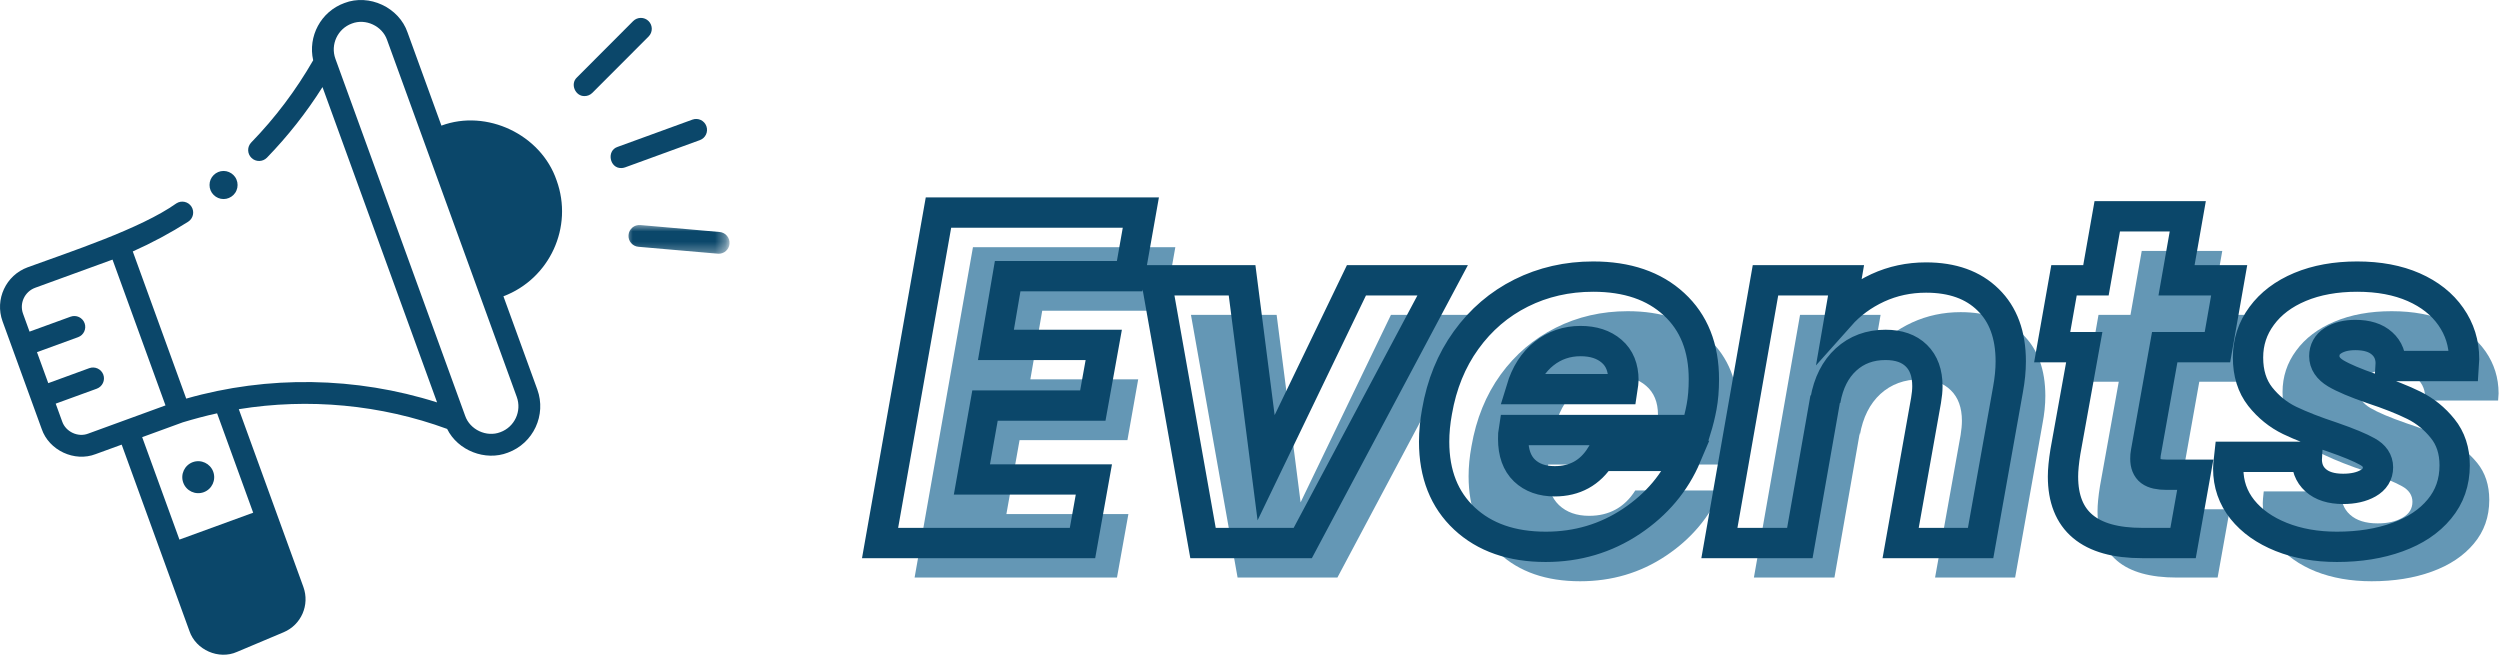 <svg width="243" height="64" viewBox="0 0 243 64" fill="none" xmlns="http://www.w3.org/2000/svg">
<g clip-path="url(#clip0_25_207)">
<path d="M20.726 45.851C21.019 46.66 20.605 47.55 19.801 47.843C18.992 48.136 18.105 47.722 17.812 46.913C17.519 46.109 17.933 45.218 18.738 44.921C19.543 44.628 20.433 45.046 20.726 45.851Z" fill="#0B476A"/>
<path d="M23.093 17.984C23.093 18.163 23.058 18.335 22.988 18.503C22.922 18.671 22.82 18.82 22.695 18.945C22.566 19.074 22.418 19.171 22.25 19.242C22.086 19.312 21.91 19.347 21.73 19.347C21.547 19.347 21.375 19.312 21.207 19.242C21.039 19.171 20.894 19.074 20.765 18.945C20.637 18.82 20.539 18.671 20.468 18.503C20.398 18.335 20.367 18.163 20.367 17.984C20.367 17.8 20.398 17.628 20.468 17.46C20.539 17.292 20.637 17.144 20.765 17.019C20.894 16.89 21.039 16.792 21.207 16.722C21.375 16.652 21.547 16.617 21.73 16.617C21.91 16.617 22.086 16.652 22.25 16.722C22.418 16.792 22.566 16.89 22.695 17.019C22.82 17.144 22.922 17.292 22.988 17.46C23.058 17.628 23.093 17.8 23.093 17.984Z" fill="#0B476A"/>
<path d="M48.933 28.8C53.433 27.093 55.75 22.066 54.101 17.531C52.586 13.078 47.308 10.574 42.906 12.21L39.617 3.163C38.789 0.722 35.875 -0.637 33.472 0.296C31.183 1.128 29.914 3.542 30.441 5.859C28.773 8.761 26.754 11.449 24.422 13.847C24.012 14.269 24.023 14.941 24.445 15.347C24.863 15.757 25.535 15.745 25.945 15.328C27.976 13.234 29.789 10.933 31.347 8.464L42.484 39.113C34.613 36.613 26.05 36.472 18.101 38.745L12.906 24.441C14.761 23.613 16.57 22.644 18.285 21.554C18.781 21.241 18.925 20.585 18.613 20.089C18.3 19.597 17.644 19.449 17.148 19.765C13.683 22.234 6.707 24.511 2.691 25.98C0.574 26.753 -0.524 29.105 0.246 31.226L4.051 41.691C4.758 43.777 7.246 44.937 9.297 44.14L11.828 43.218L18.414 61.339C19.035 63.175 21.269 64.156 23.039 63.363L27.566 61.456C29.281 60.738 30.125 58.8 29.488 57.05L23.211 39.773C29.98 38.675 37.008 39.324 43.461 41.691C44.492 43.792 47.172 44.847 49.363 43.999C51.843 43.093 53.129 40.339 52.226 37.855L48.933 28.8ZM8.57 42.148C7.582 42.531 6.386 41.972 6.043 40.968L5.414 39.234L9.406 37.781C9.957 37.578 10.242 36.968 10.043 36.417C9.84 35.87 9.23 35.585 8.679 35.785L4.691 37.242L3.594 34.23L7.59 32.773C8.14 32.574 8.422 31.964 8.222 31.413C8.019 30.863 7.414 30.581 6.863 30.781L2.871 32.234L2.242 30.499C1.867 29.48 2.398 28.347 3.418 27.972L10.937 25.234L16.086 39.406L8.57 42.148ZM24.609 49.835L17.441 52.449L13.82 42.492L17.769 41.05C18.863 40.722 19.984 40.417 21.101 40.175L24.609 49.835ZM48.636 42.007C47.297 42.527 45.675 41.769 45.211 40.41L32.601 5.714C32.101 4.331 32.816 2.792 34.199 2.288C35.539 1.769 37.16 2.527 37.625 3.886L50.23 38.581C50.734 39.964 50.019 41.503 48.636 42.007Z" fill="#0B476A"/>
<path d="M56.824 9.339C55.918 9.37 55.398 8.16 56.074 7.531L61.543 2.05C61.957 1.636 62.629 1.636 63.043 2.05C63.457 2.464 63.457 3.136 63.043 3.55L57.574 9.027C57.367 9.234 57.097 9.339 56.824 9.339Z" fill="#0B476A"/>
<mask id="mask0_25_207" style="mask-type:luminance" maskUnits="userSpaceOnUse" x="60" y="21" width="11" height="4">
<path d="M60.687 21.71H70.656V24.71H60.687V21.71Z" fill="white"/>
</mask>
<g mask="url(#mask0_25_207)">
<path d="M69.855 24.667C69.824 24.667 62.054 23.988 62.054 23.988C61.472 23.937 61.039 23.421 61.093 22.839C61.144 22.253 61.656 21.824 62.242 21.874L69.945 22.55C70.531 22.601 70.961 23.117 70.91 23.699C70.863 24.249 70.398 24.667 69.855 24.667Z" fill="#0B476A"/>
</g>
<path d="M60.394 16.335C59.254 16.374 58.926 14.64 60.031 14.277L67.301 11.628C67.851 11.425 68.461 11.71 68.66 12.261C68.859 12.812 68.578 13.421 68.027 13.62L60.758 16.269C60.64 16.312 60.515 16.335 60.394 16.335Z" fill="#0B476A"/>
<path d="M101.305 30.201L100.149 36.873H110.633L109.586 42.779H99.102L97.821 49.967H109.68L108.571 56.138H88.899L94.571 24.029H114.242L113.149 30.201H101.305Z" fill="#6497B5"/>
<path d="M126.418 48.826L135.199 30.607H143.574L129.996 56.138H120.293L115.761 30.607H124.089L126.418 48.826Z" fill="#6497B5"/>
<path d="M158.216 30.248C161.505 30.248 164.122 31.138 166.06 32.92C167.997 34.701 168.966 37.135 168.966 40.217C168.966 41.228 168.892 42.131 168.747 42.92C168.622 43.619 168.435 44.365 168.185 45.154H150.482C150.451 45.342 150.435 45.635 150.435 46.029C150.435 47.373 150.798 48.396 151.529 49.092C152.267 49.791 153.247 50.138 154.466 50.138C156.411 50.138 157.908 49.318 158.951 47.67H167.279C166.173 50.263 164.388 52.385 161.919 54.029C159.451 55.677 156.673 56.498 153.591 56.498C150.298 56.498 147.669 55.588 145.701 53.763C143.732 51.931 142.747 49.443 142.747 46.295C142.747 45.357 142.841 44.385 143.029 43.373C143.486 40.717 144.427 38.4 145.857 36.42C147.294 34.443 149.079 32.92 151.216 31.857C153.349 30.787 155.685 30.248 158.216 30.248ZM161.06 41.185C161.122 40.76 161.154 40.467 161.154 40.31C161.154 39.092 160.767 38.154 159.997 37.498C159.236 36.842 158.232 36.513 156.982 36.513C155.638 36.513 154.454 36.92 153.435 37.732C152.411 38.537 151.673 39.685 151.216 41.185H161.06Z" fill="#6497B5"/>
<path d="M190.573 30.341C193.135 30.341 195.143 31.06 196.604 32.498C198.073 33.927 198.807 35.92 198.807 38.482C198.807 39.338 198.714 40.248 198.526 41.217L195.87 56.138H188.089L190.573 42.279C190.655 41.76 190.698 41.302 190.698 40.904C190.698 39.623 190.339 38.635 189.62 37.935C188.909 37.228 187.917 36.873 186.635 36.873C185.104 36.873 183.815 37.349 182.776 38.295C181.745 39.244 181.077 40.572 180.776 42.279V42.045L178.307 56.138H170.479L174.964 30.607H182.792L182.198 34.045C183.198 32.912 184.421 32.01 185.87 31.341C187.327 30.677 188.893 30.341 190.573 30.341Z" fill="#6497B5"/>
<path d="M211.943 47.357C211.912 47.506 211.896 47.701 211.896 47.951C211.896 48.506 212.052 48.9 212.365 49.138C212.685 49.381 213.212 49.498 213.943 49.498H216.74L215.552 56.138H211.568C206.443 56.138 203.88 53.99 203.88 49.685C203.88 49.052 203.958 48.244 204.115 47.263L205.943 37.107H202.833L203.974 30.607H207.083L208.177 24.388H216.005L214.912 30.607H220.037L218.896 37.107H213.771L211.943 47.357Z" fill="#6497B5"/>
<path d="M230.519 56.498C228.496 56.498 226.683 56.177 225.082 55.545C223.488 54.9 222.23 54.01 221.316 52.873C220.398 51.728 219.941 50.404 219.941 48.904C219.941 48.697 219.972 48.318 220.035 47.763H227.582C227.519 48.713 227.8 49.467 228.425 50.029C229.05 50.592 229.945 50.873 231.113 50.873C232.082 50.873 232.882 50.693 233.519 50.326C234.164 49.963 234.488 49.447 234.488 48.779C234.488 48.135 234.144 47.623 233.457 47.248C232.769 46.865 231.632 46.396 230.05 45.842C228.402 45.291 227.023 44.748 225.91 44.217C224.793 43.685 223.839 42.92 223.05 41.92C222.257 40.912 221.863 39.638 221.863 38.107C221.863 36.619 222.304 35.275 223.191 34.076C224.074 32.869 225.316 31.931 226.91 31.263C228.511 30.588 230.367 30.248 232.472 30.248C234.574 30.248 236.402 30.591 237.957 31.279C239.519 31.966 240.726 32.92 241.582 34.138C242.433 35.357 242.863 36.728 242.863 38.248L242.816 38.935H235.722C235.785 38.021 235.507 37.291 234.894 36.748C234.289 36.197 233.425 35.92 232.3 35.92C231.414 35.92 230.683 36.103 230.113 36.467C229.55 36.834 229.269 37.338 229.269 37.982C229.269 38.65 229.644 39.209 230.394 39.654C231.144 40.092 232.308 40.588 233.894 41.138C235.539 41.681 236.902 42.224 237.988 42.763C239.07 43.295 240.004 44.041 240.785 44.998C241.566 45.959 241.957 47.154 241.957 48.592C241.957 50.24 241.457 51.654 240.457 52.842C239.464 54.029 238.105 54.935 236.379 55.56C234.66 56.185 232.707 56.498 230.519 56.498Z" fill="#6497B5"/>
<path d="M97.945 26.843L96.804 33.523H107.285L106.222 39.421H95.742L94.469 46.605H106.324L105.219 52.781H85.543L91.219 20.663H110.89L109.797 26.843H97.945ZM123.066 45.464L131.847 27.245H140.226L126.629 52.781H116.933L112.398 27.245H120.73L123.066 45.464ZM154.859 26.886C158.16 26.886 160.777 27.781 162.711 29.566C164.648 31.347 165.617 33.781 165.617 36.863C165.617 37.867 165.543 38.765 165.394 39.554C165.265 40.253 165.082 41.003 164.836 41.8H147.129C147.097 41.988 147.082 42.277 147.082 42.671C147.082 44.011 147.449 45.031 148.179 45.734C148.914 46.433 149.894 46.781 151.117 46.781C153.066 46.781 154.562 45.96 155.597 44.312H163.918C162.824 46.906 161.039 49.027 158.566 50.679C156.093 52.327 153.32 53.152 150.246 53.152C146.945 53.152 144.312 52.234 142.347 50.402C140.383 48.57 139.398 46.081 139.398 42.941C139.398 41.992 139.492 41.019 139.676 40.011C140.133 37.363 141.074 35.046 142.504 33.066C143.941 31.073 145.726 29.55 147.855 28.484C149.992 27.417 152.328 26.886 154.859 26.886ZM157.695 37.824C157.761 37.39 157.797 37.101 157.797 36.952C157.797 35.73 157.414 34.792 156.648 34.136C155.886 33.48 154.883 33.152 153.629 33.152C152.289 33.152 151.105 33.558 150.078 34.37C149.058 35.175 148.32 36.327 147.867 37.824H157.695ZM187.211 26.976C189.773 26.976 191.785 27.695 193.242 29.132C194.711 30.562 195.445 32.558 195.445 35.12C195.445 35.976 195.355 36.894 195.176 37.867L192.515 52.781H184.742L187.211 38.917C187.301 38.398 187.343 37.937 187.343 37.542C187.343 36.261 186.988 35.273 186.273 34.574C185.558 33.87 184.558 33.523 183.277 33.523C181.75 33.523 180.472 33.995 179.437 34.941C178.402 35.886 177.73 37.21 177.426 38.917V38.683L174.945 52.781H167.125L171.605 27.245H179.437L178.843 30.683C179.847 29.554 181.074 28.652 182.519 27.98C183.972 27.312 185.535 26.976 187.211 26.976ZM208.578 43.999C208.547 44.148 208.531 44.347 208.531 44.593C208.531 45.144 208.691 45.542 209.011 45.788C209.332 46.027 209.859 46.144 210.597 46.144H213.379L212.195 52.781H208.218C203.086 52.781 200.523 50.628 200.523 46.324C200.523 45.683 200.601 44.874 200.758 43.902L202.59 33.745H199.472L200.621 27.245H203.726L204.824 21.023H212.652L211.558 27.245H216.676L215.535 33.745H210.41L208.578 43.999ZM227.152 53.152C225.14 53.152 223.336 52.831 221.734 52.191C220.133 51.55 218.875 50.66 217.957 49.519C217.043 48.37 216.586 47.05 216.586 45.554C216.586 45.339 216.613 44.952 216.676 44.402H224.226C224.168 45.347 224.449 46.105 225.074 46.671C225.699 47.238 226.593 47.519 227.754 47.519C228.73 47.519 229.539 47.335 230.179 46.972C230.82 46.609 231.14 46.089 231.14 45.421C231.14 44.781 230.793 44.269 230.101 43.89C229.418 43.503 228.281 43.031 226.695 42.48C225.047 41.937 223.668 41.398 222.55 40.863C221.441 40.324 220.488 39.554 219.691 38.55C218.902 37.542 218.508 36.277 218.508 34.749C218.508 33.253 218.949 31.906 219.836 30.706C220.722 29.499 221.965 28.562 223.566 27.89C225.168 27.222 227.019 26.886 229.117 26.886C231.226 26.886 233.058 27.23 234.613 27.913C236.172 28.601 237.375 29.554 238.222 30.773C239.078 31.995 239.508 33.367 239.508 34.886L239.465 35.577H232.371C232.429 34.66 232.152 33.933 231.543 33.386C230.941 32.835 230.07 32.562 228.941 32.562C228.054 32.562 227.328 32.745 226.761 33.109C226.203 33.472 225.922 33.976 225.922 34.617C225.922 35.288 226.297 35.847 227.039 36.292C227.785 36.734 228.949 37.226 230.539 37.777C232.191 38.324 233.558 38.863 234.636 39.398C235.718 39.933 236.644 40.683 237.418 41.644C238.199 42.605 238.593 43.8 238.593 45.23C238.593 46.874 238.097 48.292 237.105 49.484C236.117 50.679 234.758 51.585 233.027 52.21C231.308 52.835 229.347 53.152 227.152 53.152Z" stroke="#0B476A" stroke-width="2.946"/>
</g>
<defs>
<clipPath id="clip0_25_207">
<rect width="242.863" height="63.64" fill="white"/>
</clipPath>
</defs>
</svg>
